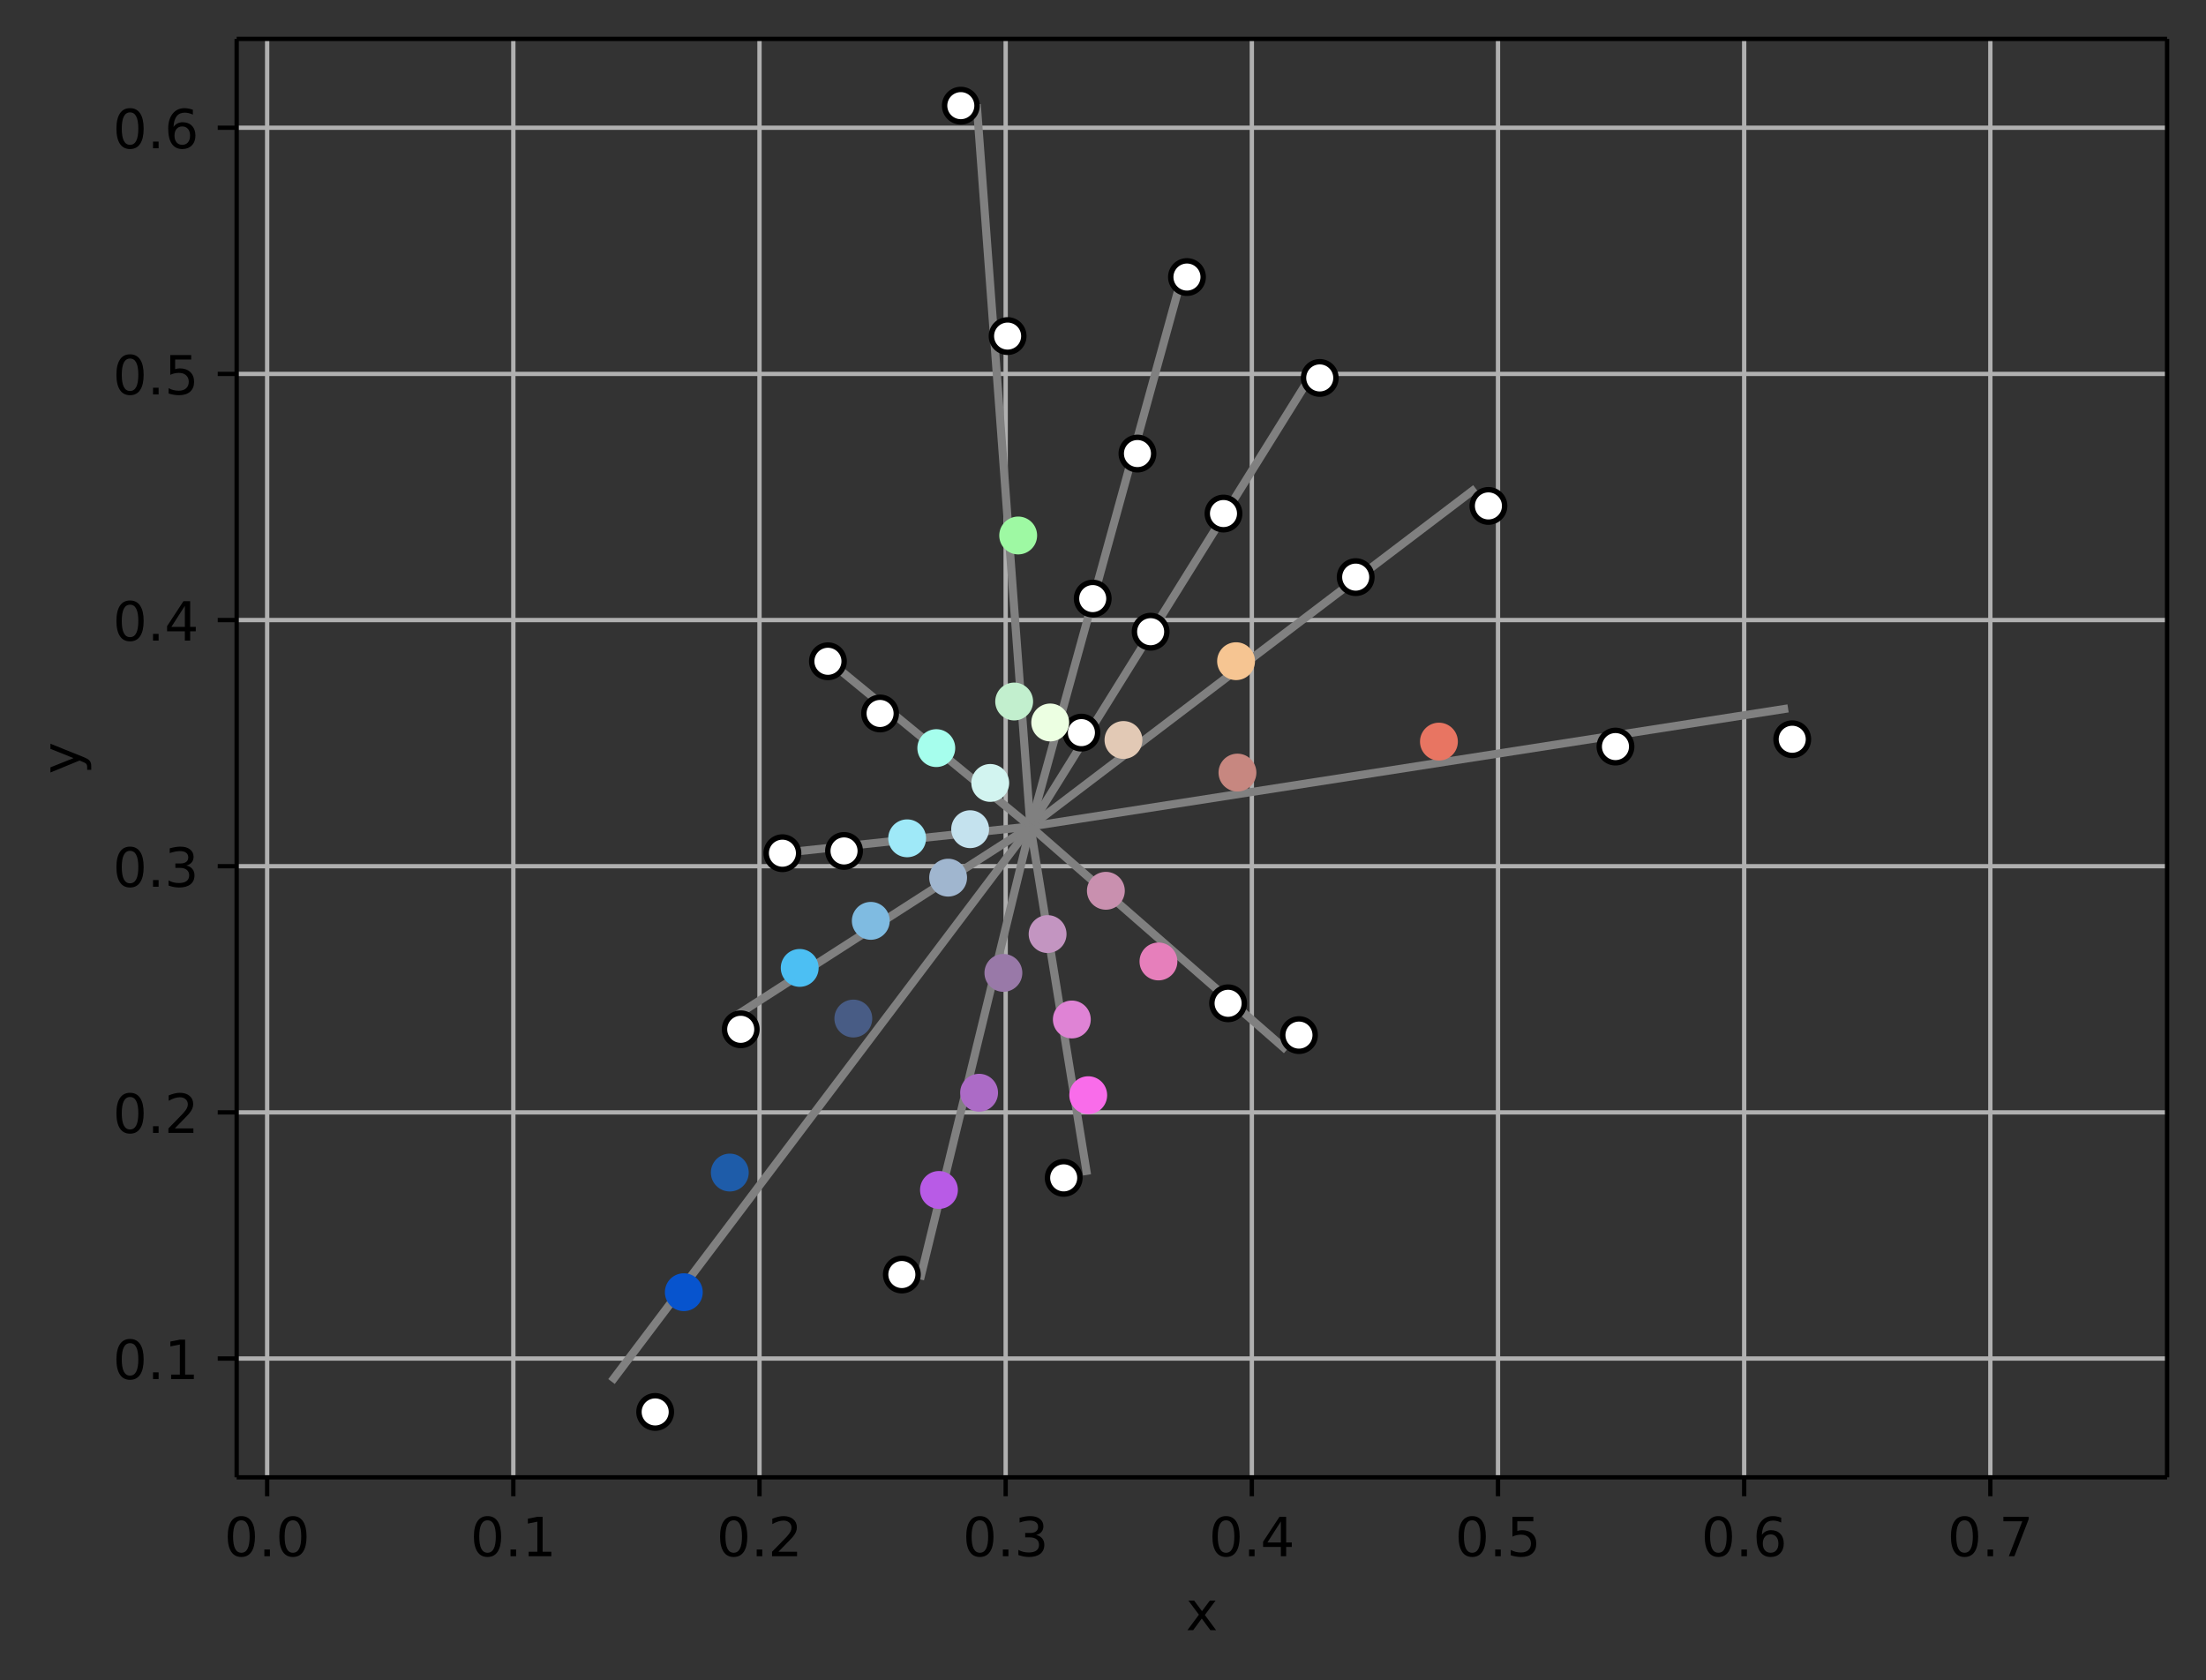 <svg height="414.491" viewBox="0 0 408.101 310.868" width="544.135" xmlns="http://www.w3.org/2000/svg" xmlns:xlink="http://www.w3.org/1999/xlink"><rect x="0" y="0" width="408.101" height="310.868" fill="#333333" stroke="none"/><defs><style>*{stroke-linecap:butt;stroke-linejoin:round}</style></defs><g id="figure_1"><path d="M0 310.868h408.101V0H0z" fill="none" id="patch_1"/><g id="axes_1"><path d="M43.781 273.312h357.12V7.2H43.781z" fill="none" id="patch_2"/><g id="matplotlib.axis_1"><g id="xtick_1"><path clip-path="url(#pf7eff189fc)" d="M49.423 273.312V7.2" fill="none" stroke="#b0b0b0" stroke-linecap="square" stroke-width=".8" id="line2d_1"/><g id="line2d_2"><defs><path d="M0 0v3.5" id="m31ca6ac202" stroke="#000" stroke-width=".8"/></defs><use x="49.423" xlink:href="#m31ca6ac202" y="273.312" stroke="#000" stroke-width=".8"/></g><g id="text_1"><defs><path d="M31.781 66.406q-7.61 0-11.453-7.5Q16.5 51.422 16.5 36.375q0-14.984 3.828-22.484 3.844-7.5 11.453-7.5 7.672 0 11.5 7.5 3.844 7.5 3.844 22.484 0 15.047-3.844 22.531-3.828 7.5-11.5 7.5zm0 7.813q12.266 0 18.735-9.703 6.468-9.688 6.468-28.141 0-18.406-6.468-28.11-6.47-9.687-18.735-9.687-12.25 0-18.718 9.688-6.47 9.703-6.47 28.109 0 18.453 6.47 28.14Q19.53 74.22 31.78 74.22z" id="DejaVuSans-48"/><path d="M10.688 12.406H21V0H10.687z" id="DejaVuSans-46"/></defs><g transform="matrix(.1 0 0 -.1 41.471 287.91)"><use xlink:href="#DejaVuSans-48"/><use x="63.623" xlink:href="#DejaVuSans-46"/><use x="95.41" xlink:href="#DejaVuSans-48"/></g></g></g><g id="xtick_2"><path clip-path="url(#pf7eff189fc)" d="M94.963 273.312V7.2" fill="none" stroke="#b0b0b0" stroke-linecap="square" stroke-width=".8" id="line2d_3"/><use x="94.963" xlink:href="#m31ca6ac202" y="273.312" stroke="#000" stroke-width=".8" id="line2d_4"/><g id="text_2"><defs><path d="M12.406 8.297h16.11v55.625l-17.532-3.516v8.985l17.438 3.515h9.86V8.296H54.39V0H12.406z" id="DejaVuSans-49"/></defs><g transform="matrix(.1 0 0 -.1 87.012 287.91)"><use xlink:href="#DejaVuSans-48"/><use x="63.623" xlink:href="#DejaVuSans-46"/><use x="95.41" xlink:href="#DejaVuSans-49"/></g></g></g><g id="xtick_3"><path clip-path="url(#pf7eff189fc)" d="M140.504 273.312V7.2" fill="none" stroke="#b0b0b0" stroke-linecap="square" stroke-width=".8" id="line2d_5"/><use x="140.504" xlink:href="#m31ca6ac202" y="273.312" stroke="#000" stroke-width=".8" id="line2d_6"/><g id="text_3"><defs><path d="M19.188 8.297h34.421V0H7.33v8.297q5.609 5.812 15.296 15.594 9.703 9.797 12.188 12.64 4.734 5.313 6.609 9 1.89 3.688 1.89 7.25 0 5.813-4.078 9.469-4.078 3.672-10.625 3.672-4.64 0-9.797-1.61-5.14-1.609-11-4.89v9.969Q13.767 71.78 18.938 73q5.188 1.219 9.485 1.219 11.328 0 18.062-5.672 6.735-5.656 6.735-15.125 0-4.5-1.688-8.531-1.672-4.016-6.125-9.485-1.218-1.422-7.765-8.187-6.532-6.766-18.453-18.922z" id="DejaVuSans-50"/></defs><g transform="matrix(.1 0 0 -.1 132.552 287.91)"><use xlink:href="#DejaVuSans-48"/><use x="63.623" xlink:href="#DejaVuSans-46"/><use x="95.41" xlink:href="#DejaVuSans-50"/></g></g></g><g id="xtick_4"><path clip-path="url(#pf7eff189fc)" d="M186.044 273.312V7.2" fill="none" stroke="#b0b0b0" stroke-linecap="square" stroke-width=".8" id="line2d_7"/><use x="186.044" xlink:href="#m31ca6ac202" y="273.312" stroke="#000" stroke-width=".8" id="line2d_8"/><g id="text_4"><defs><path d="M40.578 39.313Q47.656 37.797 51.625 33q3.984-4.781 3.984-11.813 0-10.78-7.422-16.703-7.421-5.906-21.093-5.906-4.578 0-9.438.906-4.86.907-10.031 2.72v9.515q4.094-2.39 8.969-3.61 4.89-1.218 10.218-1.218 9.266 0 14.125 3.656 4.86 3.656 4.86 10.64 0 6.454-4.516 10.079-4.515 3.64-12.562 3.64h-8.5v8.11h8.89q7.266 0 11.125 2.906 3.86 2.906 3.86 8.375 0 5.61-3.985 8.61-3.968 3.015-11.39 3.015-4.063 0-8.703-.89-4.641-.876-10.203-2.72v8.782q5.624 1.562 10.53 2.344 4.907.78 9.25.78 11.235 0 17.766-5.109 6.547-5.093 6.547-13.78 0-6.063-3.468-10.235-3.47-4.172-9.86-5.782z" id="DejaVuSans-51"/></defs><g transform="matrix(.1 0 0 -.1 178.093 287.91)"><use xlink:href="#DejaVuSans-48"/><use x="63.623" xlink:href="#DejaVuSans-46"/><use x="95.41" xlink:href="#DejaVuSans-51"/></g></g></g><g id="xtick_5"><path clip-path="url(#pf7eff189fc)" d="M231.585 273.312V7.2" fill="none" stroke="#b0b0b0" stroke-linecap="square" stroke-width=".8" id="line2d_9"/><use x="231.585" xlink:href="#m31ca6ac202" y="273.312" stroke="#000" stroke-width=".8" id="line2d_10"/><g id="text_5"><defs><path d="M37.797 64.313L12.89 25.39h24.906zm-2.594 8.593H47.61V25.391h10.407v-8.203H47.609V0h-9.812v17.188H4.89v9.515z" id="DejaVuSans-52"/></defs><g transform="matrix(.1 0 0 -.1 223.633 287.91)"><use xlink:href="#DejaVuSans-48"/><use x="63.623" xlink:href="#DejaVuSans-46"/><use x="95.41" xlink:href="#DejaVuSans-52"/></g></g></g><g id="xtick_6"><path clip-path="url(#pf7eff189fc)" d="M277.125 273.312V7.2" fill="none" stroke="#b0b0b0" stroke-linecap="square" stroke-width=".8" id="line2d_11"/><use x="277.125" xlink:href="#m31ca6ac202" y="273.312" stroke="#000" stroke-width=".8" id="line2d_12"/><g id="text_6"><defs><path d="M10.797 72.906h38.719v-8.312H19.828v-17.86q2.14.735 4.281 1.094 2.157.36 4.313.36 12.203 0 19.328-6.688 7.14-6.688 7.14-18.11 0-11.765-7.328-18.296-7.328-6.516-20.656-6.516-4.593 0-9.36.781-4.75.782-9.827 2.344v9.922q4.39-2.39 9.078-3.563 4.687-1.171 9.906-1.171 8.453 0 13.375 4.437 4.938 4.438 4.938 12.063 0 7.609-4.938 12.047-4.922 4.453-13.375 4.453-3.953 0-7.89-.875-3.922-.875-8.016-2.735z" id="DejaVuSans-53"/></defs><g transform="matrix(.1 0 0 -.1 269.173 287.91)"><use xlink:href="#DejaVuSans-48"/><use x="63.623" xlink:href="#DejaVuSans-46"/><use x="95.41" xlink:href="#DejaVuSans-53"/></g></g></g><g id="xtick_7"><path clip-path="url(#pf7eff189fc)" d="M322.665 273.312V7.2" fill="none" stroke="#b0b0b0" stroke-linecap="square" stroke-width=".8" id="line2d_13"/><use x="322.665" xlink:href="#m31ca6ac202" y="273.312" stroke="#000" stroke-width=".8" id="line2d_14"/><g id="text_7"><defs><path d="M33.016 40.375q-6.641 0-10.532-4.547-3.875-4.531-3.875-12.437 0-7.86 3.875-12.438 3.891-4.562 10.532-4.562 6.64 0 10.515 4.562 3.875 4.578 3.875 12.438 0 7.906-3.875 12.437-3.875 4.547-10.515 4.547zm19.578 30.922v-8.984q-3.719 1.75-7.5 2.671-3.782.938-7.5.938-9.766 0-14.922-6.594-5.14-6.594-5.875-19.922 2.875 4.25 7.219 6.516 4.359 2.266 9.578 2.266 10.984 0 17.36-6.672 6.374-6.657 6.374-18.125 0-11.235-6.64-18.032-6.641-6.78-17.672-6.78-12.657 0-19.344 9.687-6.688 9.703-6.688 28.109 0 17.281 8.204 27.563 8.203 10.28 22.015 10.28 3.719 0 7.5-.734t7.89-2.187z" id="DejaVuSans-54"/></defs><g transform="matrix(.1 0 0 -.1 314.714 287.91)"><use xlink:href="#DejaVuSans-48"/><use x="63.623" xlink:href="#DejaVuSans-46"/><use x="95.41" xlink:href="#DejaVuSans-54"/></g></g></g><g id="xtick_8"><path clip-path="url(#pf7eff189fc)" d="M368.206 273.312V7.2" fill="none" stroke="#b0b0b0" stroke-linecap="square" stroke-width=".8" id="line2d_15"/><use x="368.206" xlink:href="#m31ca6ac202" y="273.312" stroke="#000" stroke-width=".8" id="line2d_16"/><g id="text_8"><defs><path d="M8.203 72.906h46.875v-4.203L28.61 0H18.312L43.22 64.594H8.203z" id="DejaVuSans-55"/></defs><g transform="matrix(.1 0 0 -.1 360.254 287.91)"><use xlink:href="#DejaVuSans-48"/><use x="63.623" xlink:href="#DejaVuSans-46"/><use x="95.41" xlink:href="#DejaVuSans-55"/></g></g></g><g id="text_9"><defs><path d="M54.89 54.688l-19.78-26.61L55.905 0H45.313L29.39 21.484 13.484 0H2.875l21.25 28.61L4.687 54.687h10.594l14.5-19.485 14.5 19.484z" id="DejaVuSans-120"/></defs><use xlink:href="#DejaVuSans-120" transform="matrix(.1 0 0 -.1 219.382 301.589)"/></g></g><g id="matplotlib.axis_2"><g id="ytick_1"><path clip-path="url(#pf7eff189fc)" d="M43.781 251.336h357.12" fill="none" stroke="#b0b0b0" stroke-linecap="square" stroke-width=".8" id="line2d_17"/><g id="line2d_18"><defs><path d="M0 0h-3.5" id="mbb2dc75a48" stroke="#000" stroke-width=".8"/></defs><use x="43.781" xlink:href="#mbb2dc75a48" y="251.336" stroke="#000" stroke-width=".8"/></g><g transform="matrix(.1 0 0 -.1 20.878 255.135)" id="text_10"><use xlink:href="#DejaVuSans-48"/><use x="63.623" xlink:href="#DejaVuSans-46"/><use x="95.41" xlink:href="#DejaVuSans-49"/></g></g><g id="ytick_2"><path clip-path="url(#pf7eff189fc)" d="M43.781 205.795h357.12" fill="none" stroke="#b0b0b0" stroke-linecap="square" stroke-width=".8" id="line2d_19"/><use x="43.781" xlink:href="#mbb2dc75a48" y="205.795" stroke="#000" stroke-width=".8" id="line2d_20"/><g transform="matrix(.1 0 0 -.1 20.878 209.595)" id="text_11"><use xlink:href="#DejaVuSans-48"/><use x="63.623" xlink:href="#DejaVuSans-46"/><use x="95.41" xlink:href="#DejaVuSans-50"/></g></g><g id="ytick_3"><path clip-path="url(#pf7eff189fc)" d="M43.781 160.255h357.12" fill="none" stroke="#b0b0b0" stroke-linecap="square" stroke-width=".8" id="line2d_21"/><use x="43.781" xlink:href="#mbb2dc75a48" y="160.255" stroke="#000" stroke-width=".8" id="line2d_22"/><g transform="matrix(.1 0 0 -.1 20.878 164.054)" id="text_12"><use xlink:href="#DejaVuSans-48"/><use x="63.623" xlink:href="#DejaVuSans-46"/><use x="95.41" xlink:href="#DejaVuSans-51"/></g></g><g id="ytick_4"><path clip-path="url(#pf7eff189fc)" d="M43.781 114.715h357.12" fill="none" stroke="#b0b0b0" stroke-linecap="square" stroke-width=".8" id="line2d_23"/><use x="43.781" xlink:href="#mbb2dc75a48" y="114.715" stroke="#000" stroke-width=".8" id="line2d_24"/><g transform="matrix(.1 0 0 -.1 20.878 118.514)" id="text_13"><use xlink:href="#DejaVuSans-48"/><use x="63.623" xlink:href="#DejaVuSans-46"/><use x="95.41" xlink:href="#DejaVuSans-52"/></g></g><g id="ytick_5"><path clip-path="url(#pf7eff189fc)" d="M43.781 69.174h357.12" fill="none" stroke="#b0b0b0" stroke-linecap="square" stroke-width=".8" id="line2d_25"/><use x="43.781" xlink:href="#mbb2dc75a48" y="69.174" stroke="#000" stroke-width=".8" id="line2d_26"/><g transform="matrix(.1 0 0 -.1 20.878 72.973)" id="text_14"><use xlink:href="#DejaVuSans-48"/><use x="63.623" xlink:href="#DejaVuSans-46"/><use x="95.41" xlink:href="#DejaVuSans-53"/></g></g><g id="ytick_6"><path clip-path="url(#pf7eff189fc)" d="M43.781 23.634h357.12" fill="none" stroke="#b0b0b0" stroke-linecap="square" stroke-width=".8" id="line2d_27"/><use x="43.781" xlink:href="#mbb2dc75a48" y="23.634" stroke="#000" stroke-width=".8" id="line2d_28"/><g transform="matrix(.1 0 0 -.1 20.878 27.433)" id="text_15"><use xlink:href="#DejaVuSans-48"/><use x="63.623" xlink:href="#DejaVuSans-46"/><use x="95.41" xlink:href="#DejaVuSans-54"/></g></g><g id="text_16"><defs><path d="M32.172-5.078q-3.797-9.766-7.422-12.735-3.61-2.984-9.656-2.984H7.906v7.516h5.282q3.703 0 5.75 1.765Q21-9.766 23.483-3.219l1.61 4.094-22.11 53.813H12.5l17.094-42.766 17.093 42.766h9.516z" id="DejaVuSans-121"/></defs><use xlink:href="#DejaVuSans-121" transform="matrix(0 -.1 -.1 0 14.798 143.215)"/></g></g><path clip-path="url(#pf7eff189fc)" d="M190.626 152.9l140.16-21.843" fill="none" stroke="gray" stroke-linecap="square" stroke-width="1.5" id="line2d_29"/><g id="line2d_30"><defs><path d="M0 3a3 3 0 100-6 3 3 0 000 6z" id="m9ea215e02c" stroke="#c78780"/></defs><g clip-path="url(#pf7eff189fc)"><use x="228.924" xlink:href="#m9ea215e02c" y="142.933" fill="#c78780" stroke="#c78780"/></g></g><g id="line2d_31"><defs><path d="M0 3a3 3 0 100-6 3 3 0 000 6z" id="m03f9d3dfbc" stroke="#e87562"/></defs><g clip-path="url(#pf7eff189fc)"><use x="266.196" xlink:href="#m03f9d3dfbc" y="137.203" fill="#e87562" stroke="#e87562"/></g></g><g id="line2d_32"><defs><path d="M0 3a3 3 0 100-6 3 3 0 000 6z" id="m8aad8da596" stroke="#000"/></defs><g clip-path="url(#pf7eff189fc)"><use x="298.857" xlink:href="#m8aad8da596" y="138.122" fill="#fff" stroke="#000"/></g></g><g clip-path="url(#pf7eff189fc)" id="line2d_33"><use x="331.557" xlink:href="#m8aad8da596" y="136.767" fill="#fff" stroke="#000"/></g><path clip-path="url(#pf7eff189fc)" d="M190.626 152.9l82.36-62.548" fill="none" stroke="gray" stroke-linecap="square" stroke-width="1.5" id="line2d_34"/><g id="line2d_35"><defs><path d="M0 3a3 3 0 100-6 3 3 0 000 6z" id="m6f308d7cf4" stroke="#e2c9b5"/></defs><g clip-path="url(#pf7eff189fc)"><use x="207.836" xlink:href="#m6f308d7cf4" y="136.9" fill="#e2c9b5" stroke="#e2c9b5"/></g></g><g id="line2d_36"><defs><path d="M0 3a3 3 0 100-6 3 3 0 000 6z" id="mdfe2819f0d" stroke="#f6c592"/></defs><g clip-path="url(#pf7eff189fc)"><use x="228.667" xlink:href="#mdfe2819f0d" y="122.324" fill="#f6c592" stroke="#f6c592"/></g></g><g clip-path="url(#pf7eff189fc)" id="line2d_37"><use x="250.799" xlink:href="#m8aad8da596" y="106.773" fill="#fff" stroke="#000"/></g><g clip-path="url(#pf7eff189fc)" id="line2d_38"><use x="275.353" xlink:href="#m8aad8da596" y="93.599" fill="#fff" stroke="#000"/></g><path clip-path="url(#pf7eff189fc)" d="M190.626 152.9l52.176-83.832" fill="none" stroke="gray" stroke-linecap="square" stroke-width="1.5" id="line2d_39"/><g clip-path="url(#pf7eff189fc)" id="line2d_40"><use x="200.057" xlink:href="#m8aad8da596" y="135.541" fill="#fff" stroke="#000"/></g><g clip-path="url(#pf7eff189fc)" id="line2d_41"><use x="212.865" xlink:href="#m8aad8da596" y="116.869" fill="#fff" stroke="#000"/></g><g clip-path="url(#pf7eff189fc)" id="line2d_42"><use x="226.341" xlink:href="#m8aad8da596" y="95.008" fill="#fff" stroke="#000"/></g><g clip-path="url(#pf7eff189fc)" id="line2d_43"><use x="244.147" xlink:href="#m8aad8da596" y="69.92" fill="#fff" stroke="#000"/></g><path clip-path="url(#pf7eff189fc)" d="M190.626 152.9l28.079-101.89" fill="none" stroke="gray" stroke-linecap="square" stroke-width="1.5" id="line2d_44"/><g id="line2d_45"><defs><path d="M0 3a3 3 0 100-6 3 3 0 000 6z" id="m917b9c76c7" stroke="#ecffe2"/></defs><g clip-path="url(#pf7eff189fc)"><use x="194.286" xlink:href="#m917b9c76c7" y="133.662" fill="#ecffe2" stroke="#ecffe2"/></g></g><g clip-path="url(#pf7eff189fc)" id="line2d_46"><use x="202.148" xlink:href="#m8aad8da596" y="110.745" fill="#fff" stroke="#000"/></g><g clip-path="url(#pf7eff189fc)" id="line2d_47"><use x="210.427" xlink:href="#m8aad8da596" y="83.912" fill="#fff" stroke="#000"/></g><g clip-path="url(#pf7eff189fc)" id="line2d_48"><use x="219.584" xlink:href="#m8aad8da596" y="51.256" fill="#fff" stroke="#000"/></g><path clip-path="url(#pf7eff189fc)" d="M190.626 152.9l-9.93-133.604" fill="none" stroke="gray" stroke-linecap="square" stroke-width="1.5" id="line2d_49"/><g id="line2d_50"><defs><path d="M0 3a3 3 0 100-6 3 3 0 000 6z" id="md6ef277297" stroke="#c2efce"/></defs><g clip-path="url(#pf7eff189fc)"><use x="187.617" xlink:href="#md6ef277297" y="129.782" fill="#c2efce" stroke="#c2efce"/></g></g><g id="line2d_51"><defs><path d="M0 3a3 3 0 100-6 3 3 0 000 6z" id="m768ddaa6d0" stroke="#9ef9a3"/></defs><g clip-path="url(#pf7eff189fc)"><use x="188.36" xlink:href="#m768ddaa6d0" y="99.068" fill="#9ef9a3" stroke="#9ef9a3"/></g></g><g clip-path="url(#pf7eff189fc)" id="line2d_52"><use x="186.404" xlink:href="#m8aad8da596" y="62.177" fill="#fff" stroke="#000"/></g><g clip-path="url(#pf7eff189fc)" id="line2d_53"><use x="177.747" xlink:href="#m8aad8da596" y="19.548" fill="#fff" stroke="#000"/></g><path clip-path="url(#pf7eff189fc)" d="M190.626 152.9l-37.362-30.681" fill="none" stroke="gray" stroke-linecap="square" stroke-width="1.5" id="line2d_54"/><g id="line2d_55"><defs><path d="M0 3a3 3 0 100-6 3 3 0 000 6z" id="m0010fef1c4" stroke="#d2f4f0"/></defs><g clip-path="url(#pf7eff189fc)"><use x="183.192" xlink:href="#m0010fef1c4" y="144.848" fill="#d2f4f0" stroke="#d2f4f0"/></g></g><g id="line2d_56"><defs><path d="M0 3a3 3 0 100-6 3 3 0 000 6z" id="m82d20c5cf7" stroke="#a6feed"/></defs><g clip-path="url(#pf7eff189fc)"><use x="173.211" xlink:href="#m82d20c5cf7" y="138.406" fill="#a6feed" stroke="#a6feed"/></g></g><g clip-path="url(#pf7eff189fc)" id="line2d_57"><use x="162.812" xlink:href="#m8aad8da596" y="131.996" fill="#fff" stroke="#000"/></g><g clip-path="url(#pf7eff189fc)" id="line2d_58"><use x="153.163" xlink:href="#m8aad8da596" y="122.342" fill="#fff" stroke="#000"/></g><path clip-path="url(#pf7eff189fc)" d="M190.626 152.9l-45.889 4.888" fill="none" stroke="gray" stroke-linecap="square" stroke-width="1.5" id="line2d_59"/><g id="line2d_60"><defs><path d="M0 3a3 3 0 100-6 3 3 0 000 6z" id="m66155f5358" stroke="#c4e2ee"/></defs><g clip-path="url(#pf7eff189fc)"><use x="179.473" xlink:href="#m66155f5358" y="153.406" fill="#c4e2ee" stroke="#c4e2ee"/></g></g><g id="line2d_61"><defs><path d="M0 3a3 3 0 100-6 3 3 0 000 6z" id="m0a136fab85" stroke="#9fe9f8"/></defs><g clip-path="url(#pf7eff189fc)"><use x="167.82" xlink:href="#m0a136fab85" y="155.093" fill="#9fe9f8" stroke="#9fe9f8"/></g></g><g clip-path="url(#pf7eff189fc)" id="line2d_62"><use x="156.144" xlink:href="#m8aad8da596" y="157.43" fill="#fff" stroke="#000"/></g><g clip-path="url(#pf7eff189fc)" id="line2d_63"><use x="144.744" xlink:href="#m8aad8da596" y="157.848" fill="#fff" stroke="#000"/></g><path clip-path="url(#pf7eff189fc)" d="M190.626 152.9l-55.042 35.37" fill="none" stroke="gray" stroke-linecap="square" stroke-width="1.5" id="line2d_64"/><g id="line2d_65"><defs><path d="M0 3a3 3 0 100-6 3 3 0 000 6z" id="m5c3251cfe5" stroke="#a0b6cf"/></defs><g clip-path="url(#pf7eff189fc)"><use x="175.399" xlink:href="#m5c3251cfe5" y="162.371" fill="#a0b6cf" stroke="#a0b6cf"/></g></g><g id="line2d_66"><defs><path d="M0 3a3 3 0 100-6 3 3 0 000 6z" id="m4972483173" stroke="#7fbbe1"/></defs><g clip-path="url(#pf7eff189fc)"><use x="161.094" xlink:href="#m4972483173" y="170.363" fill="#7fbbe1" stroke="#7fbbe1"/></g></g><g id="line2d_67"><defs><path d="M0 3a3 3 0 100-6 3 3 0 000 6z" id="m045a04a9de" stroke="#4cbff3"/></defs><g clip-path="url(#pf7eff189fc)"><use x="147.943" xlink:href="#m045a04a9de" y="179.069" fill="#4cbff3" stroke="#4cbff3"/></g></g><g clip-path="url(#pf7eff189fc)" id="line2d_68"><use x="137.032" xlink:href="#m8aad8da596" y="190.428" fill="#fff" stroke="#000"/></g><path clip-path="url(#pf7eff189fc)" d="M190.626 152.9l-77.5 102.69" fill="none" stroke="gray" stroke-linecap="square" stroke-width="1.5" id="line2d_69"/><g id="line2d_70"><defs><path d="M0 3a3 3 0 100-6 3 3 0 000 6z" id="m603db87267" stroke="#485c85"/></defs><g clip-path="url(#pf7eff189fc)"><use x="157.862" xlink:href="#m603db87267" y="188.437" fill="#485c85" stroke="#485c85"/></g></g><g id="line2d_71"><defs><path d="M0 3a3 3 0 100-6 3 3 0 000 6z" id="m80198a8531" stroke="#1e5ca9"/></defs><g clip-path="url(#pf7eff189fc)"><use x="135.011" xlink:href="#m80198a8531" y="216.93" fill="#1e5ca9" stroke="#1e5ca9"/></g></g><g id="line2d_72"><defs><path d="M0 3a3 3 0 100-6 3 3 0 000 6z" id="m41397a058c" stroke="#0754ce"/></defs><g clip-path="url(#pf7eff189fc)"><use x="126.504" xlink:href="#m41397a058c" y="239.065" fill="#0754ce" stroke="#0754ce"/></g></g><g clip-path="url(#pf7eff189fc)" id="line2d_73"><use x="121.207" xlink:href="#m8aad8da596" y="261.216" fill="#fff" stroke="#000"/></g><path clip-path="url(#pf7eff189fc)" d="M190.626 152.9l-20.423 83.788" fill="none" stroke="gray" stroke-linecap="square" stroke-width="1.5" id="line2d_74"/><g id="line2d_75"><defs><path d="M0 3a3 3 0 100-6 3 3 0 000 6z" id="mcf68cf7f0e" stroke="#9979a8"/></defs><g clip-path="url(#pf7eff189fc)"><use x="185.623" xlink:href="#mcf68cf7f0e" y="179.99" fill="#9979a8" stroke="#9979a8"/></g></g><g id="line2d_76"><defs><path d="M0 3a3 3 0 100-6 3 3 0 000 6z" id="mbcec44da4f" stroke="#ac6bc6"/></defs><g clip-path="url(#pf7eff189fc)"><use x="181.129" xlink:href="#mbcec44da4f" y="202.161" fill="#ac6bc6" stroke="#ac6bc6"/></g></g><g id="line2d_77"><defs><path d="M0 3a3 3 0 100-6 3 3 0 000 6z" id="m3778a656f5" stroke="#b85be6"/></defs><g clip-path="url(#pf7eff189fc)"><use x="173.705" xlink:href="#m3778a656f5" y="220.147" fill="#b85be6" stroke="#b85be6"/></g></g><g clip-path="url(#pf7eff189fc)" id="line2d_78"><use x="166.839" xlink:href="#m8aad8da596" y="235.796" fill="#fff" stroke="#000"/></g><path clip-path="url(#pf7eff189fc)" d="M190.626 152.9l10.474 64.458" fill="none" stroke="gray" stroke-linecap="square" stroke-width="1.5" id="line2d_79"/><g id="line2d_80"><defs><path d="M0 3a3 3 0 100-6 3 3 0 000 6z" id="me9eae6bc13" stroke="#c395c1"/></defs><g clip-path="url(#pf7eff189fc)"><use x="193.802" xlink:href="#me9eae6bc13" y="172.81" fill="#c395c1" stroke="#c395c1"/></g></g><g id="line2d_81"><defs><path d="M0 3a3 3 0 100-6 3 3 0 000 6z" id="mbd29e8d97f" stroke="#df83d5"/></defs><g clip-path="url(#pf7eff189fc)"><use x="198.285" xlink:href="#mbd29e8d97f" y="188.61" fill="#df83d5" stroke="#df83d5"/></g></g><g id="line2d_82"><defs><path d="M0 3a3 3 0 100-6 3 3 0 000 6z" id="ma8e9e18a19" stroke="#f96cea"/></defs><g clip-path="url(#pf7eff189fc)"><use x="201.318" xlink:href="#ma8e9e18a19" y="202.617" fill="#f96cea" stroke="#f96cea"/></g></g><g clip-path="url(#pf7eff189fc)" id="line2d_83"><use x="196.779" xlink:href="#m8aad8da596" y="217.913" fill="#fff" stroke="#000"/></g><path clip-path="url(#pf7eff189fc)" d="M190.626 152.9l47.385 41.383" fill="none" stroke="gray" stroke-linecap="square" stroke-width="1.5" id="line2d_84"/><g id="line2d_85"><defs><path d="M0 3a3 3 0 100-6 3 3 0 000 6z" id="m3ea50d4caf" stroke="#c990af"/></defs><g clip-path="url(#pf7eff189fc)"><use x="204.582" xlink:href="#m3ea50d4caf" y="164.801" fill="#c990af" stroke="#c990af"/></g></g><g id="line2d_86"><defs><path d="M0 3a3 3 0 100-6 3 3 0 000 6z" id="m39a1e99ed0" stroke="#e67fbb"/></defs><g clip-path="url(#pf7eff189fc)"><use x="214.309" xlink:href="#m39a1e99ed0" y="177.876" fill="#e67fbb" stroke="#e67fbb"/></g></g><g clip-path="url(#pf7eff189fc)" id="line2d_87"><use x="227.194" xlink:href="#m8aad8da596" y="185.616" fill="#fff" stroke="#000"/></g><g clip-path="url(#pf7eff189fc)" id="line2d_88"><use x="240.304" xlink:href="#m8aad8da596" y="191.5" fill="#fff" stroke="#000"/></g><path d="M43.781 273.312V7.2" fill="none" stroke="#000" stroke-linecap="square" stroke-width=".8" id="patch_3"/><path d="M400.901 273.312V7.2" fill="none" stroke="#000" stroke-linecap="square" stroke-width=".8" id="patch_4"/><path d="M43.781 273.312h357.12" fill="none" stroke="#000" stroke-linecap="square" stroke-width=".8" id="patch_5"/><path d="M43.781 7.2h357.12" fill="none" stroke="#000" stroke-linecap="square" stroke-width=".8" id="patch_6"/></g></g><defs><clipPath id="pf7eff189fc"><path d="M43.781 7.2h357.12v266.112H43.781z"/></clipPath></defs></svg>